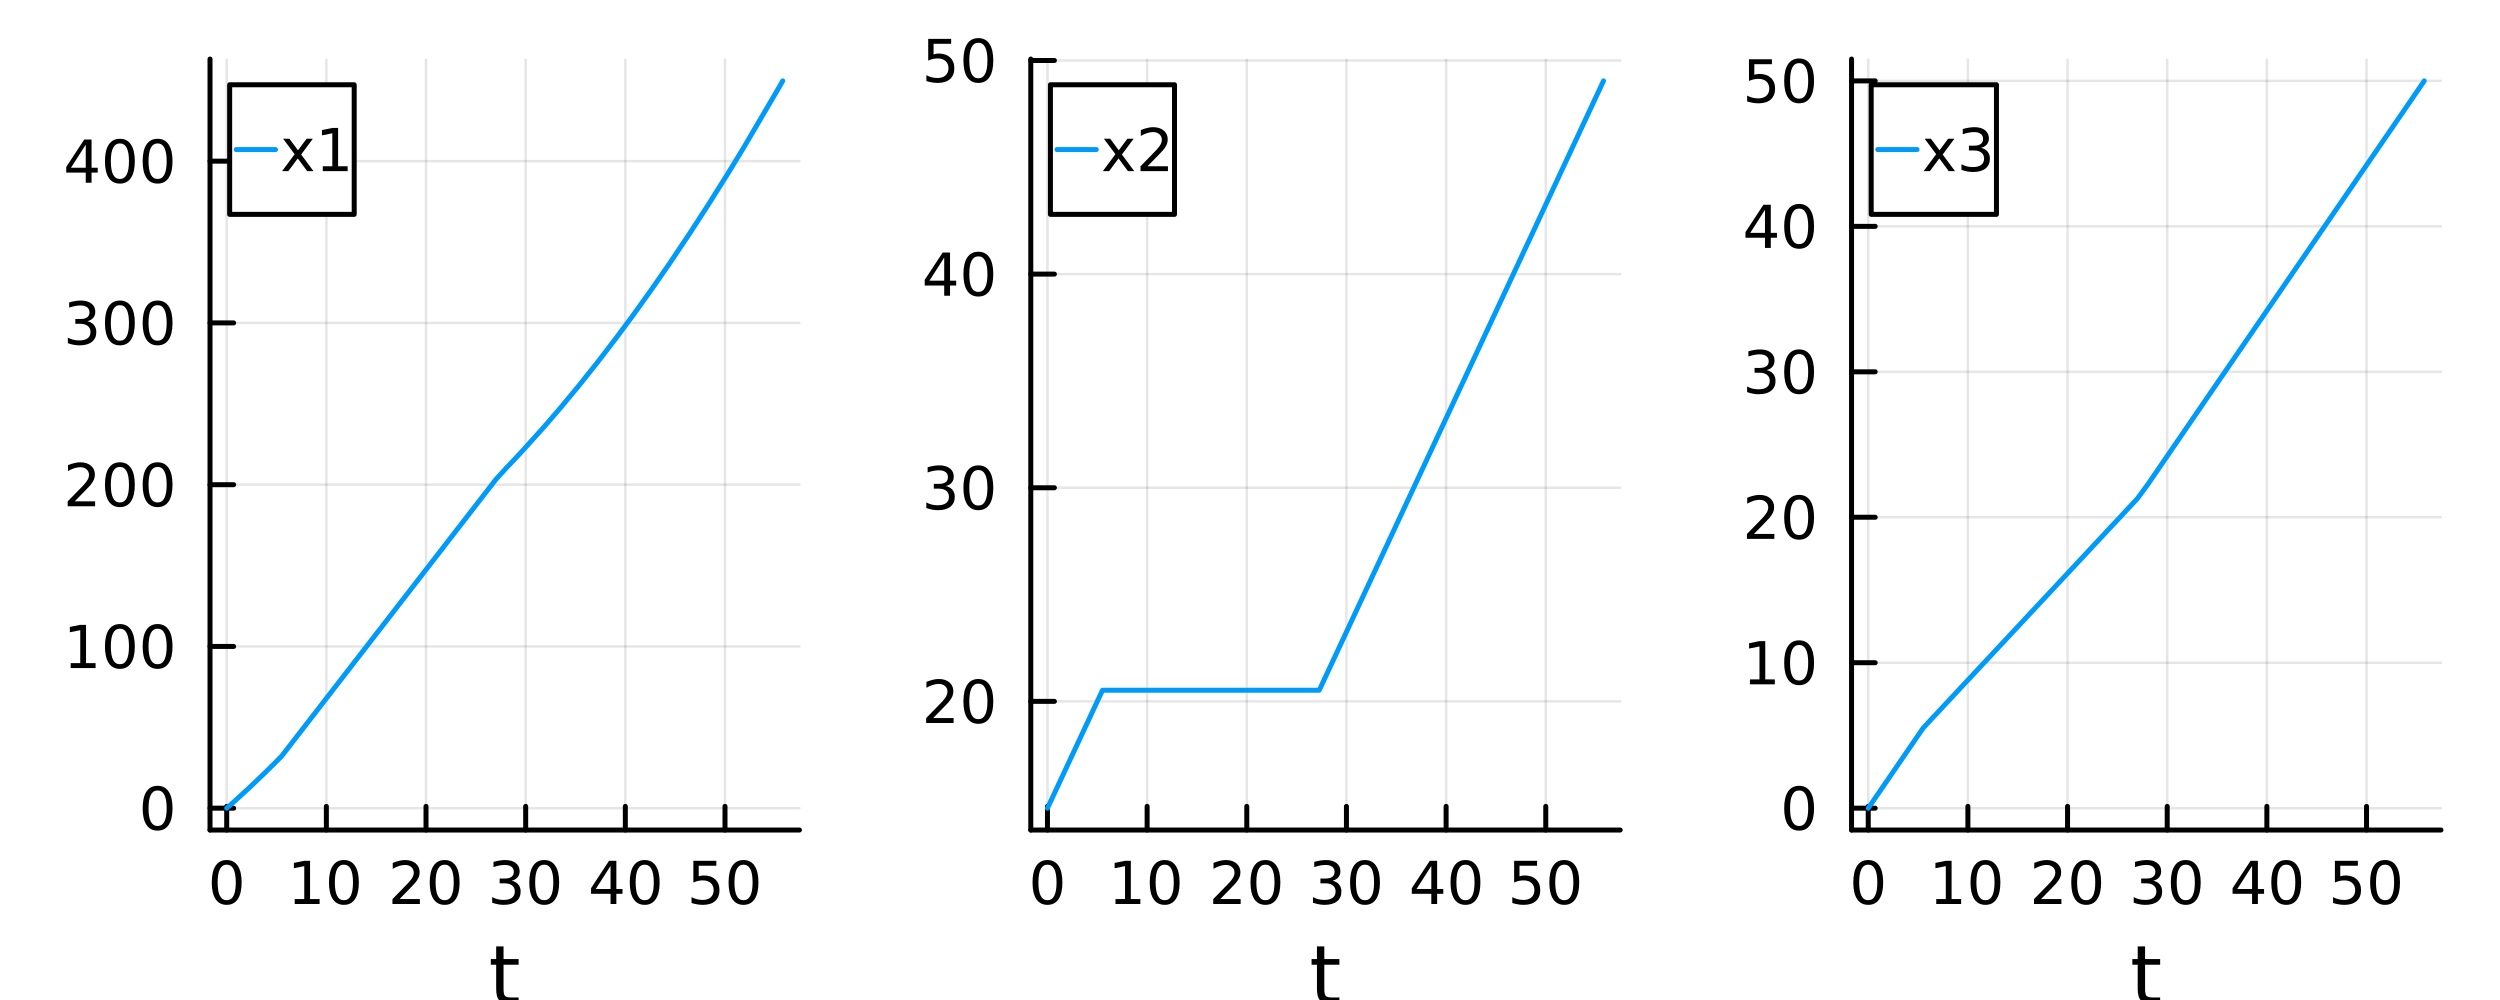 <?xml version="1.0" encoding="utf-8"?>
<svg xmlns="http://www.w3.org/2000/svg" xmlns:xlink="http://www.w3.org/1999/xlink" width="500" height="200" viewBox="0 0 2000 800">
<rect x="0" y="0" width="2000" height="800" fill="#333333" stroke="none"/>
<defs>
  <clipPath id="clip810">
    <rect x="0" y="0" width="2000" height="800"/>
  </clipPath>
</defs>
<path clip-path="url(#clip810)" d="M0 800 L2000 800 L2000 0 L0 0  Z" fill="#ffffff" fill-rule="evenodd" fill-opacity="1"/>
<defs>
  <clipPath id="clip811">
    <rect x="400" y="0" width="1401" height="800"/>
  </clipPath>
</defs>
<path clip-path="url(#clip810)" d="M168.015 664.012 L639.53 664.012 L639.53 47.244 L168.015 47.244  Z" fill="#ffffff" fill-rule="evenodd" fill-opacity="1"/>
<defs>
  <clipPath id="clip812">
    <rect x="168" y="47" width="473" height="618"/>
  </clipPath>
</defs>
<polyline clip-path="url(#clip812)" style="stroke:#000000; stroke-linecap:round; stroke-linejoin:round; stroke-width:2; stroke-opacity:0.1; fill:none" points="181.36,664.012 181.36,47.244 "/>
<polyline clip-path="url(#clip812)" style="stroke:#000000; stroke-linecap:round; stroke-linejoin:round; stroke-width:2; stroke-opacity:0.1; fill:none" points="261.087,664.012 261.087,47.244 "/>
<polyline clip-path="url(#clip812)" style="stroke:#000000; stroke-linecap:round; stroke-linejoin:round; stroke-width:2; stroke-opacity:0.1; fill:none" points="340.814,664.012 340.814,47.244 "/>
<polyline clip-path="url(#clip812)" style="stroke:#000000; stroke-linecap:round; stroke-linejoin:round; stroke-width:2; stroke-opacity:0.1; fill:none" points="420.54,664.012 420.54,47.244 "/>
<polyline clip-path="url(#clip812)" style="stroke:#000000; stroke-linecap:round; stroke-linejoin:round; stroke-width:2; stroke-opacity:0.1; fill:none" points="500.267,664.012 500.267,47.244 "/>
<polyline clip-path="url(#clip812)" style="stroke:#000000; stroke-linecap:round; stroke-linejoin:round; stroke-width:2; stroke-opacity:0.1; fill:none" points="579.994,664.012 579.994,47.244 "/>
<polyline clip-path="url(#clip812)" style="stroke:#000000; stroke-linecap:round; stroke-linejoin:round; stroke-width:2; stroke-opacity:0.1; fill:none" points="168.015,646.556 639.53,646.556 "/>
<polyline clip-path="url(#clip812)" style="stroke:#000000; stroke-linecap:round; stroke-linejoin:round; stroke-width:2; stroke-opacity:0.1; fill:none" points="168.015,517.15 639.53,517.15 "/>
<polyline clip-path="url(#clip812)" style="stroke:#000000; stroke-linecap:round; stroke-linejoin:round; stroke-width:2; stroke-opacity:0.1; fill:none" points="168.015,387.744 639.53,387.744 "/>
<polyline clip-path="url(#clip812)" style="stroke:#000000; stroke-linecap:round; stroke-linejoin:round; stroke-width:2; stroke-opacity:0.1; fill:none" points="168.015,258.338 639.53,258.338 "/>
<polyline clip-path="url(#clip812)" style="stroke:#000000; stroke-linecap:round; stroke-linejoin:round; stroke-width:2; stroke-opacity:0.1; fill:none" points="168.015,128.932 639.53,128.932 "/>
<polyline clip-path="url(#clip810)" style="stroke:#000000; stroke-linecap:round; stroke-linejoin:round; stroke-width:4; stroke-opacity:1; fill:none" points="168.015,664.012 639.53,664.012 "/>
<polyline clip-path="url(#clip810)" style="stroke:#000000; stroke-linecap:round; stroke-linejoin:round; stroke-width:4; stroke-opacity:1; fill:none" points="181.36,664.012 181.36,645.114 "/>
<polyline clip-path="url(#clip810)" style="stroke:#000000; stroke-linecap:round; stroke-linejoin:round; stroke-width:4; stroke-opacity:1; fill:none" points="261.087,664.012 261.087,645.114 "/>
<polyline clip-path="url(#clip810)" style="stroke:#000000; stroke-linecap:round; stroke-linejoin:round; stroke-width:4; stroke-opacity:1; fill:none" points="340.814,664.012 340.814,645.114 "/>
<polyline clip-path="url(#clip810)" style="stroke:#000000; stroke-linecap:round; stroke-linejoin:round; stroke-width:4; stroke-opacity:1; fill:none" points="420.54,664.012 420.54,645.114 "/>
<polyline clip-path="url(#clip810)" style="stroke:#000000; stroke-linecap:round; stroke-linejoin:round; stroke-width:4; stroke-opacity:1; fill:none" points="500.267,664.012 500.267,645.114 "/>
<polyline clip-path="url(#clip810)" style="stroke:#000000; stroke-linecap:round; stroke-linejoin:round; stroke-width:4; stroke-opacity:1; fill:none" points="579.994,664.012 579.994,645.114 "/>
<path clip-path="url(#clip810)" d="M181.36 691.731 Q177.749 691.731 175.92 695.295 Q174.114 698.837 174.114 705.967 Q174.114 713.073 175.92 716.638 Q177.749 720.179 181.36 720.179 Q184.994 720.179 186.799 716.638 Q188.628 713.073 188.628 705.967 Q188.628 698.837 186.799 695.295 Q184.994 691.731 181.36 691.731 M181.36 688.027 Q187.17 688.027 190.225 692.633 Q193.304 697.217 193.304 705.967 Q193.304 714.693 190.225 719.3 Q187.17 723.883 181.36 723.883 Q175.549 723.883 172.471 719.3 Q169.415 714.693 169.415 705.967 Q169.415 697.217 172.471 692.633 Q175.549 688.027 181.36 688.027 Z" fill="#000000" fill-rule="nonzero" fill-opacity="1" /><path clip-path="url(#clip810)" d="M235.774 719.277 L243.413 719.277 L243.413 692.911 L235.103 694.578 L235.103 690.319 L243.367 688.652 L248.043 688.652 L248.043 719.277 L255.681 719.277 L255.681 723.212 L235.774 723.212 L235.774 719.277 Z" fill="#000000" fill-rule="nonzero" fill-opacity="1" /><path clip-path="url(#clip810)" d="M275.126 691.731 Q271.515 691.731 269.686 695.295 Q267.881 698.837 267.881 705.967 Q267.881 713.073 269.686 716.638 Q271.515 720.179 275.126 720.179 Q278.76 720.179 280.566 716.638 Q282.394 713.073 282.394 705.967 Q282.394 698.837 280.566 695.295 Q278.76 691.731 275.126 691.731 M275.126 688.027 Q280.936 688.027 283.992 692.633 Q287.07 697.217 287.07 705.967 Q287.07 714.693 283.992 719.3 Q280.936 723.883 275.126 723.883 Q269.316 723.883 266.237 719.3 Q263.181 714.693 263.181 705.967 Q263.181 697.217 266.237 692.633 Q269.316 688.027 275.126 688.027 Z" fill="#000000" fill-rule="nonzero" fill-opacity="1" /><path clip-path="url(#clip810)" d="M319.587 719.277 L335.906 719.277 L335.906 723.212 L313.962 723.212 L313.962 719.277 Q316.624 716.522 321.207 711.892 Q325.814 707.24 326.994 705.897 Q329.24 703.374 330.119 701.638 Q331.022 699.879 331.022 698.189 Q331.022 695.434 329.077 693.698 Q327.156 691.962 324.054 691.962 Q321.855 691.962 319.402 692.726 Q316.971 693.49 314.193 695.041 L314.193 690.319 Q317.017 689.184 319.471 688.606 Q321.925 688.027 323.962 688.027 Q329.332 688.027 332.527 690.712 Q335.721 693.397 335.721 697.888 Q335.721 700.018 334.911 701.939 Q334.124 703.837 332.017 706.43 Q331.439 707.101 328.337 710.318 Q325.235 713.513 319.587 719.277 Z" fill="#000000" fill-rule="nonzero" fill-opacity="1" /><path clip-path="url(#clip810)" d="M355.721 691.731 Q352.11 691.731 350.281 695.295 Q348.476 698.837 348.476 705.967 Q348.476 713.073 350.281 716.638 Q352.11 720.179 355.721 720.179 Q359.355 720.179 361.161 716.638 Q362.989 713.073 362.989 705.967 Q362.989 698.837 361.161 695.295 Q359.355 691.731 355.721 691.731 M355.721 688.027 Q361.531 688.027 364.587 692.633 Q367.665 697.217 367.665 705.967 Q367.665 714.693 364.587 719.3 Q361.531 723.883 355.721 723.883 Q349.911 723.883 346.832 719.3 Q343.776 714.693 343.776 705.967 Q343.776 697.217 346.832 692.633 Q349.911 688.027 355.721 688.027 Z" fill="#000000" fill-rule="nonzero" fill-opacity="1" /><path clip-path="url(#clip810)" d="M409.383 704.578 Q412.74 705.295 414.615 707.564 Q416.513 709.832 416.513 713.166 Q416.513 718.281 412.994 721.082 Q409.476 723.883 402.994 723.883 Q400.818 723.883 398.504 723.443 Q396.212 723.027 393.758 722.17 L393.758 717.656 Q395.703 718.791 398.017 719.369 Q400.332 719.948 402.855 719.948 Q407.254 719.948 409.545 718.212 Q411.86 716.476 411.86 713.166 Q411.86 710.11 409.707 708.397 Q407.578 706.661 403.758 706.661 L399.73 706.661 L399.73 702.818 L403.943 702.818 Q407.392 702.818 409.221 701.453 Q411.05 700.064 411.05 697.471 Q411.05 694.809 409.152 693.397 Q407.277 691.962 403.758 691.962 Q401.837 691.962 399.638 692.379 Q397.439 692.795 394.8 693.675 L394.8 689.508 Q397.462 688.768 399.777 688.397 Q402.115 688.027 404.175 688.027 Q409.499 688.027 412.601 690.457 Q415.703 692.865 415.703 696.985 Q415.703 699.855 414.059 701.846 Q412.416 703.814 409.383 704.578 Z" fill="#000000" fill-rule="nonzero" fill-opacity="1" /><path clip-path="url(#clip810)" d="M435.378 691.731 Q431.767 691.731 429.939 695.295 Q428.133 698.837 428.133 705.967 Q428.133 713.073 429.939 716.638 Q431.767 720.179 435.378 720.179 Q439.013 720.179 440.818 716.638 Q442.647 713.073 442.647 705.967 Q442.647 698.837 440.818 695.295 Q439.013 691.731 435.378 691.731 M435.378 688.027 Q441.189 688.027 444.244 692.633 Q447.323 697.217 447.323 705.967 Q447.323 714.693 444.244 719.3 Q441.189 723.883 435.378 723.883 Q429.568 723.883 426.49 719.3 Q423.434 714.693 423.434 705.967 Q423.434 697.217 426.49 692.633 Q429.568 688.027 435.378 688.027 Z" fill="#000000" fill-rule="nonzero" fill-opacity="1" /><path clip-path="url(#clip810)" d="M488.439 692.726 L476.633 711.175 L488.439 711.175 L488.439 692.726 M487.212 688.652 L493.092 688.652 L493.092 711.175 L498.022 711.175 L498.022 715.064 L493.092 715.064 L493.092 723.212 L488.439 723.212 L488.439 715.064 L472.837 715.064 L472.837 710.55 L487.212 688.652 Z" fill="#000000" fill-rule="nonzero" fill-opacity="1" /><path clip-path="url(#clip810)" d="M515.753 691.731 Q512.142 691.731 510.314 695.295 Q508.508 698.837 508.508 705.967 Q508.508 713.073 510.314 716.638 Q512.142 720.179 515.753 720.179 Q519.388 720.179 521.193 716.638 Q523.022 713.073 523.022 705.967 Q523.022 698.837 521.193 695.295 Q519.388 691.731 515.753 691.731 M515.753 688.027 Q521.564 688.027 524.619 692.633 Q527.698 697.217 527.698 705.967 Q527.698 714.693 524.619 719.3 Q521.564 723.883 515.753 723.883 Q509.943 723.883 506.865 719.3 Q503.809 714.693 503.809 705.967 Q503.809 697.217 506.865 692.633 Q509.943 688.027 515.753 688.027 Z" fill="#000000" fill-rule="nonzero" fill-opacity="1" /><path clip-path="url(#clip810)" d="M554.694 688.652 L573.05 688.652 L573.05 692.587 L558.976 692.587 L558.976 701.059 Q559.994 700.712 561.013 700.55 Q562.032 700.365 563.05 700.365 Q568.837 700.365 572.217 703.536 Q575.596 706.707 575.596 712.124 Q575.596 717.703 572.124 720.804 Q568.652 723.883 562.332 723.883 Q560.157 723.883 557.888 723.513 Q555.643 723.142 553.235 722.402 L553.235 717.703 Q555.319 718.837 557.541 719.392 Q559.763 719.948 562.24 719.948 Q566.244 719.948 568.582 717.842 Q570.92 715.735 570.92 712.124 Q570.92 708.513 568.582 706.406 Q566.244 704.3 562.24 704.3 Q560.365 704.3 558.49 704.717 Q556.638 705.133 554.694 706.013 L554.694 688.652 Z" fill="#000000" fill-rule="nonzero" fill-opacity="1" /><path clip-path="url(#clip810)" d="M594.809 691.731 Q591.198 691.731 589.369 695.295 Q587.564 698.837 587.564 705.967 Q587.564 713.073 589.369 716.638 Q591.198 720.179 594.809 720.179 Q598.443 720.179 600.249 716.638 Q602.078 713.073 602.078 705.967 Q602.078 698.837 600.249 695.295 Q598.443 691.731 594.809 691.731 M594.809 688.027 Q600.619 688.027 603.675 692.633 Q606.753 697.217 606.753 705.967 Q606.753 714.693 603.675 719.3 Q600.619 723.883 594.809 723.883 Q588.999 723.883 585.92 719.3 Q582.865 714.693 582.865 705.967 Q582.865 697.217 585.92 692.633 Q588.999 688.027 594.809 688.027 Z" fill="#000000" fill-rule="nonzero" fill-opacity="1" /><path clip-path="url(#clip810)" d="M402.834 757.106 L402.834 767.228 L414.897 767.228 L414.897 771.779 L402.834 771.779 L402.834 791.131 Q402.834 795.492 404.011 796.733 Q405.221 797.974 408.881 797.974 L414.897 797.974 L414.897 802.876 L408.881 802.876 Q402.102 802.876 399.524 800.361 Q396.945 797.815 396.945 791.131 L396.945 771.779 L392.649 771.779 L392.649 767.228 L396.945 767.228 L396.945 757.106 L402.834 757.106 Z" fill="#000000" fill-rule="nonzero" fill-opacity="1" /><polyline clip-path="url(#clip810)" style="stroke:#000000; stroke-linecap:round; stroke-linejoin:round; stroke-width:4; stroke-opacity:1; fill:none" points="168.015,664.012 168.015,47.244 "/>
<polyline clip-path="url(#clip810)" style="stroke:#000000; stroke-linecap:round; stroke-linejoin:round; stroke-width:4; stroke-opacity:1; fill:none" points="168.015,646.556 186.912,646.556 "/>
<polyline clip-path="url(#clip810)" style="stroke:#000000; stroke-linecap:round; stroke-linejoin:round; stroke-width:4; stroke-opacity:1; fill:none" points="168.015,517.15 186.912,517.15 "/>
<polyline clip-path="url(#clip810)" style="stroke:#000000; stroke-linecap:round; stroke-linejoin:round; stroke-width:4; stroke-opacity:1; fill:none" points="168.015,387.744 186.912,387.744 "/>
<polyline clip-path="url(#clip810)" style="stroke:#000000; stroke-linecap:round; stroke-linejoin:round; stroke-width:4; stroke-opacity:1; fill:none" points="168.015,258.338 186.912,258.338 "/>
<polyline clip-path="url(#clip810)" style="stroke:#000000; stroke-linecap:round; stroke-linejoin:round; stroke-width:4; stroke-opacity:1; fill:none" points="168.015,128.932 186.912,128.932 "/>
<path clip-path="url(#clip810)" d="M126.07 632.355 Q122.459 632.355 120.631 635.92 Q118.825 639.461 118.825 646.591 Q118.825 653.697 120.631 657.262 Q122.459 660.804 126.07 660.804 Q129.705 660.804 131.51 657.262 Q133.339 653.697 133.339 646.591 Q133.339 639.461 131.51 635.92 Q129.705 632.355 126.07 632.355 M126.07 628.651 Q131.881 628.651 134.936 633.258 Q138.015 637.841 138.015 646.591 Q138.015 655.318 134.936 659.924 Q131.881 664.507 126.07 664.507 Q120.26 664.507 117.182 659.924 Q114.126 655.318 114.126 646.591 Q114.126 637.841 117.182 633.258 Q120.26 628.651 126.07 628.651 Z" fill="#000000" fill-rule="nonzero" fill-opacity="1" /><path clip-path="url(#clip810)" d="M56.557 530.495 L64.196 530.495 L64.196 504.129 L55.886 505.796 L55.886 501.537 L64.15 499.87 L68.825 499.87 L68.825 530.495 L76.464 530.495 L76.464 534.43 L56.557 534.43 L56.557 530.495 Z" fill="#000000" fill-rule="nonzero" fill-opacity="1" /><path clip-path="url(#clip810)" d="M95.909 502.949 Q92.297 502.949 90.469 506.514 Q88.663 510.055 88.663 517.185 Q88.663 524.291 90.469 527.856 Q92.297 531.398 95.909 531.398 Q99.543 531.398 101.348 527.856 Q103.177 524.291 103.177 517.185 Q103.177 510.055 101.348 506.514 Q99.543 502.949 95.909 502.949 M95.909 499.245 Q101.719 499.245 104.774 503.852 Q107.853 508.435 107.853 517.185 Q107.853 525.912 104.774 530.518 Q101.719 535.101 95.909 535.101 Q90.098 535.101 87.02 530.518 Q83.964 525.912 83.964 517.185 Q83.964 508.435 87.02 503.852 Q90.098 499.245 95.909 499.245 Z" fill="#000000" fill-rule="nonzero" fill-opacity="1" /><path clip-path="url(#clip810)" d="M126.07 502.949 Q122.459 502.949 120.631 506.514 Q118.825 510.055 118.825 517.185 Q118.825 524.291 120.631 527.856 Q122.459 531.398 126.07 531.398 Q129.705 531.398 131.51 527.856 Q133.339 524.291 133.339 517.185 Q133.339 510.055 131.51 506.514 Q129.705 502.949 126.07 502.949 M126.07 499.245 Q131.881 499.245 134.936 503.852 Q138.015 508.435 138.015 517.185 Q138.015 525.912 134.936 530.518 Q131.881 535.101 126.07 535.101 Q120.26 535.101 117.182 530.518 Q114.126 525.912 114.126 517.185 Q114.126 508.435 117.182 503.852 Q120.26 499.245 126.07 499.245 Z" fill="#000000" fill-rule="nonzero" fill-opacity="1" /><path clip-path="url(#clip810)" d="M59.775 401.089 L76.094 401.089 L76.094 405.024 L54.15 405.024 L54.15 401.089 Q56.812 398.334 61.395 393.705 Q66.001 389.052 67.182 387.709 Q69.427 385.186 70.307 383.45 Q71.21 381.691 71.21 380.001 Q71.21 377.246 69.265 375.51 Q67.344 373.774 64.242 373.774 Q62.043 373.774 59.589 374.538 Q57.159 375.302 54.381 376.853 L54.381 372.131 Q57.205 370.996 59.659 370.418 Q62.112 369.839 64.15 369.839 Q69.52 369.839 72.714 372.524 Q75.909 375.209 75.909 379.7 Q75.909 381.83 75.099 383.751 Q74.311 385.649 72.205 388.242 Q71.626 388.913 68.525 392.131 Q65.423 395.325 59.775 401.089 Z" fill="#000000" fill-rule="nonzero" fill-opacity="1" /><path clip-path="url(#clip810)" d="M95.909 373.543 Q92.297 373.543 90.469 377.108 Q88.663 380.649 88.663 387.779 Q88.663 394.885 90.469 398.45 Q92.297 401.992 95.909 401.992 Q99.543 401.992 101.348 398.45 Q103.177 394.885 103.177 387.779 Q103.177 380.649 101.348 377.108 Q99.543 373.543 95.909 373.543 M95.909 369.839 Q101.719 369.839 104.774 374.446 Q107.853 379.029 107.853 387.779 Q107.853 396.506 104.774 401.112 Q101.719 405.695 95.909 405.695 Q90.098 405.695 87.02 401.112 Q83.964 396.506 83.964 387.779 Q83.964 379.029 87.02 374.446 Q90.098 369.839 95.909 369.839 Z" fill="#000000" fill-rule="nonzero" fill-opacity="1" /><path clip-path="url(#clip810)" d="M126.07 373.543 Q122.459 373.543 120.631 377.108 Q118.825 380.649 118.825 387.779 Q118.825 394.885 120.631 398.45 Q122.459 401.992 126.07 401.992 Q129.705 401.992 131.51 398.45 Q133.339 394.885 133.339 387.779 Q133.339 380.649 131.51 377.108 Q129.705 373.543 126.07 373.543 M126.07 369.839 Q131.881 369.839 134.936 374.446 Q138.015 379.029 138.015 387.779 Q138.015 396.506 134.936 401.112 Q131.881 405.695 126.07 405.695 Q120.26 405.695 117.182 401.112 Q114.126 396.506 114.126 387.779 Q114.126 379.029 117.182 374.446 Q120.26 369.839 126.07 369.839 Z" fill="#000000" fill-rule="nonzero" fill-opacity="1" /><path clip-path="url(#clip810)" d="M69.913 256.984 Q73.27 257.701 75.145 259.97 Q77.043 262.238 77.043 265.572 Q77.043 270.687 73.524 273.488 Q70.006 276.289 63.525 276.289 Q61.349 276.289 59.034 275.849 Q56.742 275.433 54.288 274.576 L54.288 270.062 Q56.233 271.197 58.548 271.775 Q60.862 272.354 63.386 272.354 Q67.784 272.354 70.075 270.618 Q72.39 268.882 72.39 265.572 Q72.39 262.516 70.237 260.803 Q68.108 259.067 64.288 259.067 L60.261 259.067 L60.261 255.225 L64.474 255.225 Q67.923 255.225 69.751 253.859 Q71.58 252.47 71.58 249.877 Q71.58 247.215 69.682 245.803 Q67.807 244.368 64.288 244.368 Q62.367 244.368 60.168 244.785 Q57.969 245.201 55.33 246.081 L55.33 241.914 Q57.992 241.174 60.307 240.803 Q62.645 240.433 64.705 240.433 Q70.029 240.433 73.131 242.864 Q76.233 245.271 76.233 249.391 Q76.233 252.262 74.589 254.252 Q72.946 256.22 69.913 256.984 Z" fill="#000000" fill-rule="nonzero" fill-opacity="1" /><path clip-path="url(#clip810)" d="M95.909 244.137 Q92.297 244.137 90.469 247.701 Q88.663 251.243 88.663 258.373 Q88.663 265.479 90.469 269.044 Q92.297 272.586 95.909 272.586 Q99.543 272.586 101.348 269.044 Q103.177 265.479 103.177 258.373 Q103.177 251.243 101.348 247.701 Q99.543 244.137 95.909 244.137 M95.909 240.433 Q101.719 240.433 104.774 245.039 Q107.853 249.623 107.853 258.373 Q107.853 267.1 104.774 271.706 Q101.719 276.289 95.909 276.289 Q90.098 276.289 87.02 271.706 Q83.964 267.1 83.964 258.373 Q83.964 249.623 87.02 245.039 Q90.098 240.433 95.909 240.433 Z" fill="#000000" fill-rule="nonzero" fill-opacity="1" /><path clip-path="url(#clip810)" d="M126.07 244.137 Q122.459 244.137 120.631 247.701 Q118.825 251.243 118.825 258.373 Q118.825 265.479 120.631 269.044 Q122.459 272.586 126.07 272.586 Q129.705 272.586 131.51 269.044 Q133.339 265.479 133.339 258.373 Q133.339 251.243 131.51 247.701 Q129.705 244.137 126.07 244.137 M126.07 240.433 Q131.881 240.433 134.936 245.039 Q138.015 249.623 138.015 258.373 Q138.015 267.1 134.936 271.706 Q131.881 276.289 126.07 276.289 Q120.26 276.289 117.182 271.706 Q114.126 267.1 114.126 258.373 Q114.126 249.623 117.182 245.039 Q120.26 240.433 126.07 240.433 Z" fill="#000000" fill-rule="nonzero" fill-opacity="1" /><path clip-path="url(#clip810)" d="M68.594 115.726 L56.788 134.175 L68.594 134.175 L68.594 115.726 M67.367 111.652 L73.247 111.652 L73.247 134.175 L78.177 134.175 L78.177 138.064 L73.247 138.064 L73.247 146.212 L68.594 146.212 L68.594 138.064 L52.992 138.064 L52.992 133.55 L67.367 111.652 Z" fill="#000000" fill-rule="nonzero" fill-opacity="1" /><path clip-path="url(#clip810)" d="M95.909 114.731 Q92.297 114.731 90.469 118.295 Q88.663 121.837 88.663 128.967 Q88.663 136.073 90.469 139.638 Q92.297 143.18 95.909 143.18 Q99.543 143.18 101.348 139.638 Q103.177 136.073 103.177 128.967 Q103.177 121.837 101.348 118.295 Q99.543 114.731 95.909 114.731 M95.909 111.027 Q101.719 111.027 104.774 115.633 Q107.853 120.217 107.853 128.967 Q107.853 137.693 104.774 142.3 Q101.719 146.883 95.909 146.883 Q90.098 146.883 87.02 142.3 Q83.964 137.693 83.964 128.967 Q83.964 120.217 87.02 115.633 Q90.098 111.027 95.909 111.027 Z" fill="#000000" fill-rule="nonzero" fill-opacity="1" /><path clip-path="url(#clip810)" d="M126.07 114.731 Q122.459 114.731 120.631 118.295 Q118.825 121.837 118.825 128.967 Q118.825 136.073 120.631 139.638 Q122.459 143.18 126.07 143.18 Q129.705 143.18 131.51 139.638 Q133.339 136.073 133.339 128.967 Q133.339 121.837 131.51 118.295 Q129.705 114.731 126.07 114.731 M126.07 111.027 Q131.881 111.027 134.936 115.633 Q138.015 120.217 138.015 128.967 Q138.015 137.693 134.936 142.3 Q131.881 146.883 126.07 146.883 Q120.26 146.883 117.182 142.3 Q114.126 137.693 114.126 128.967 Q114.126 120.217 117.182 115.633 Q120.26 111.027 126.07 111.027 Z" fill="#000000" fill-rule="nonzero" fill-opacity="1" /><polyline clip-path="url(#clip812)" style="stroke:#009af9; stroke-linecap:round; stroke-linejoin:round; stroke-width:4; stroke-opacity:1; fill:none" points="181.36,646.556 183.656,644.535 185.952,642.497 199.4,630.214 212.848,617.342 219.104,611.153 225.36,604.837 233.746,594.014 242.131,583.184 255.99,565.284 268.876,548.64 285.053,527.745 299.564,509.003 316.174,487.55 328.59,471.513 344.47,451.003 358.964,432.282 375.459,410.976 388.536,394.087 396.659,383.595 404.782,374.675 411.002,368.145 417.223,361.49 434.764,342.045 447.872,326.86 462.779,308.911 477.542,290.422 493.784,269.26 506.19,252.517 521.845,230.674 536.325,209.76 551.258,187.476 566.395,164.148 582.2,138.992 594.651,118.602 623.004,70.284 626.186,64.7 "/>
<path clip-path="url(#clip810)" d="M183.732 171.483 L283.36 171.483 L283.36 67.803 L183.732 67.803  Z" fill="#ffffff" fill-rule="evenodd" fill-opacity="1"/>
<polyline clip-path="url(#clip810)" style="stroke:#000000; stroke-linecap:round; stroke-linejoin:round; stroke-width:4; stroke-opacity:1; fill:none" points="183.732,171.483 283.36,171.483 283.36,67.803 183.732,67.803 183.732,171.483 "/>
<polyline clip-path="url(#clip810)" style="stroke:#009af9; stroke-linecap:round; stroke-linejoin:round; stroke-width:4; stroke-opacity:1; fill:none" points="188.971,119.643 220.405,119.643 "/>
<path clip-path="url(#clip810)" d="M250.297 110.997 L240.922 123.613 L250.783 136.923 L245.76 136.923 L238.214 126.738 L230.668 136.923 L225.645 136.923 L235.714 123.358 L226.501 110.997 L231.524 110.997 L238.399 120.233 L245.274 110.997 L250.297 110.997 Z" fill="#000000" fill-rule="nonzero" fill-opacity="1" /><path clip-path="url(#clip810)" d="M258.214 132.988 L265.853 132.988 L265.853 106.622 L257.542 108.289 L257.542 104.03 L265.806 102.363 L270.482 102.363 L270.482 132.988 L278.121 132.988 L278.121 136.923 L258.214 136.923 L258.214 132.988 Z" fill="#000000" fill-rule="nonzero" fill-opacity="1" /><path clip-path="url(#clip810)" d="M824.628 664.012 L1296.14 664.012 L1296.14 47.244 L824.628 47.244  Z" fill="#ffffff" fill-rule="evenodd" fill-opacity="1"/>
<defs>
  <clipPath id="clip813">
    <rect x="824" y="47" width="473" height="618"/>
  </clipPath>
</defs>
<polyline clip-path="url(#clip813)" style="stroke:#000000; stroke-linecap:round; stroke-linejoin:round; stroke-width:2; stroke-opacity:0.1; fill:none" points="837.972,664.012 837.972,47.244 "/>
<polyline clip-path="url(#clip813)" style="stroke:#000000; stroke-linecap:round; stroke-linejoin:round; stroke-width:2; stroke-opacity:0.1; fill:none" points="917.699,664.012 917.699,47.244 "/>
<polyline clip-path="url(#clip813)" style="stroke:#000000; stroke-linecap:round; stroke-linejoin:round; stroke-width:2; stroke-opacity:0.1; fill:none" points="997.426,664.012 997.426,47.244 "/>
<polyline clip-path="url(#clip813)" style="stroke:#000000; stroke-linecap:round; stroke-linejoin:round; stroke-width:2; stroke-opacity:0.1; fill:none" points="1077.15,664.012 1077.15,47.244 "/>
<polyline clip-path="url(#clip813)" style="stroke:#000000; stroke-linecap:round; stroke-linejoin:round; stroke-width:2; stroke-opacity:0.1; fill:none" points="1156.88,664.012 1156.88,47.244 "/>
<polyline clip-path="url(#clip813)" style="stroke:#000000; stroke-linecap:round; stroke-linejoin:round; stroke-width:2; stroke-opacity:0.1; fill:none" points="1236.61,664.012 1236.61,47.244 "/>
<polyline clip-path="url(#clip813)" style="stroke:#000000; stroke-linecap:round; stroke-linejoin:round; stroke-width:2; stroke-opacity:0.1; fill:none" points="824.628,561.103 1296.14,561.103 "/>
<polyline clip-path="url(#clip813)" style="stroke:#000000; stroke-linecap:round; stroke-linejoin:round; stroke-width:2; stroke-opacity:0.1; fill:none" points="824.628,390.197 1296.14,390.197 "/>
<polyline clip-path="url(#clip813)" style="stroke:#000000; stroke-linecap:round; stroke-linejoin:round; stroke-width:2; stroke-opacity:0.1; fill:none" points="824.628,219.291 1296.14,219.291 "/>
<polyline clip-path="url(#clip813)" style="stroke:#000000; stroke-linecap:round; stroke-linejoin:round; stroke-width:2; stroke-opacity:0.1; fill:none" points="824.628,48.386 1296.14,48.386 "/>
<polyline clip-path="url(#clip810)" style="stroke:#000000; stroke-linecap:round; stroke-linejoin:round; stroke-width:4; stroke-opacity:1; fill:none" points="824.628,664.012 1296.14,664.012 "/>
<polyline clip-path="url(#clip810)" style="stroke:#000000; stroke-linecap:round; stroke-linejoin:round; stroke-width:4; stroke-opacity:1; fill:none" points="837.972,664.012 837.972,645.114 "/>
<polyline clip-path="url(#clip810)" style="stroke:#000000; stroke-linecap:round; stroke-linejoin:round; stroke-width:4; stroke-opacity:1; fill:none" points="917.699,664.012 917.699,645.114 "/>
<polyline clip-path="url(#clip810)" style="stroke:#000000; stroke-linecap:round; stroke-linejoin:round; stroke-width:4; stroke-opacity:1; fill:none" points="997.426,664.012 997.426,645.114 "/>
<polyline clip-path="url(#clip810)" style="stroke:#000000; stroke-linecap:round; stroke-linejoin:round; stroke-width:4; stroke-opacity:1; fill:none" points="1077.15,664.012 1077.15,645.114 "/>
<polyline clip-path="url(#clip810)" style="stroke:#000000; stroke-linecap:round; stroke-linejoin:round; stroke-width:4; stroke-opacity:1; fill:none" points="1156.88,664.012 1156.88,645.114 "/>
<polyline clip-path="url(#clip810)" style="stroke:#000000; stroke-linecap:round; stroke-linejoin:round; stroke-width:4; stroke-opacity:1; fill:none" points="1236.61,664.012 1236.61,645.114 "/>
<path clip-path="url(#clip810)" d="M837.972 691.731 Q834.361 691.731 832.533 695.295 Q830.727 698.837 830.727 705.967 Q830.727 713.073 832.533 716.638 Q834.361 720.179 837.972 720.179 Q841.607 720.179 843.412 716.638 Q845.241 713.073 845.241 705.967 Q845.241 698.837 843.412 695.295 Q841.607 691.731 837.972 691.731 M837.972 688.027 Q843.782 688.027 846.838 692.633 Q849.917 697.217 849.917 705.967 Q849.917 714.693 846.838 719.3 Q843.782 723.883 837.972 723.883 Q832.162 723.883 829.083 719.3 Q826.028 714.693 826.028 705.967 Q826.028 697.217 829.083 692.633 Q832.162 688.027 837.972 688.027 Z" fill="#000000" fill-rule="nonzero" fill-opacity="1" /><path clip-path="url(#clip810)" d="M892.387 719.277 L900.026 719.277 L900.026 692.911 L891.716 694.578 L891.716 690.319 L899.979 688.652 L904.655 688.652 L904.655 719.277 L912.294 719.277 L912.294 723.212 L892.387 723.212 L892.387 719.277 Z" fill="#000000" fill-rule="nonzero" fill-opacity="1" /><path clip-path="url(#clip810)" d="M931.739 691.731 Q928.127 691.731 926.299 695.295 Q924.493 698.837 924.493 705.967 Q924.493 713.073 926.299 716.638 Q928.127 720.179 931.739 720.179 Q935.373 720.179 937.178 716.638 Q939.007 713.073 939.007 705.967 Q939.007 698.837 937.178 695.295 Q935.373 691.731 931.739 691.731 M931.739 688.027 Q937.549 688.027 940.604 692.633 Q943.683 697.217 943.683 705.967 Q943.683 714.693 940.604 719.3 Q937.549 723.883 931.739 723.883 Q925.928 723.883 922.85 719.3 Q919.794 714.693 919.794 705.967 Q919.794 697.217 922.85 692.633 Q925.928 688.027 931.739 688.027 Z" fill="#000000" fill-rule="nonzero" fill-opacity="1" /><path clip-path="url(#clip810)" d="M976.199 719.277 L992.519 719.277 L992.519 723.212 L970.575 723.212 L970.575 719.277 Q973.237 716.522 977.82 711.892 Q982.426 707.24 983.607 705.897 Q985.852 703.374 986.732 701.638 Q987.635 699.879 987.635 698.189 Q987.635 695.434 985.69 693.698 Q983.769 691.962 980.667 691.962 Q978.468 691.962 976.014 692.726 Q973.584 693.49 970.806 695.041 L970.806 690.319 Q973.63 689.184 976.084 688.606 Q978.537 688.027 980.574 688.027 Q985.945 688.027 989.139 690.712 Q992.334 693.397 992.334 697.888 Q992.334 700.018 991.523 701.939 Q990.736 703.837 988.63 706.43 Q988.051 707.101 984.949 710.318 Q981.848 713.513 976.199 719.277 Z" fill="#000000" fill-rule="nonzero" fill-opacity="1" /><path clip-path="url(#clip810)" d="M1012.33 691.731 Q1008.72 691.731 1006.89 695.295 Q1005.09 698.837 1005.09 705.967 Q1005.09 713.073 1006.89 716.638 Q1008.72 720.179 1012.33 720.179 Q1015.97 720.179 1017.77 716.638 Q1019.6 713.073 1019.6 705.967 Q1019.6 698.837 1017.77 695.295 Q1015.97 691.731 1012.33 691.731 M1012.33 688.027 Q1018.14 688.027 1021.2 692.633 Q1024.28 697.217 1024.28 705.967 Q1024.28 714.693 1021.2 719.3 Q1018.14 723.883 1012.33 723.883 Q1006.52 723.883 1003.44 719.3 Q1000.39 714.693 1000.39 705.967 Q1000.39 697.217 1003.44 692.633 Q1006.52 688.027 1012.33 688.027 Z" fill="#000000" fill-rule="nonzero" fill-opacity="1" /><path clip-path="url(#clip810)" d="M1066 704.578 Q1069.35 705.295 1071.23 707.564 Q1073.13 709.832 1073.13 713.166 Q1073.13 718.281 1069.61 721.082 Q1066.09 723.883 1059.61 723.883 Q1057.43 723.883 1055.12 723.443 Q1052.82 723.027 1050.37 722.17 L1050.37 717.656 Q1052.32 718.791 1054.63 719.369 Q1056.94 719.948 1059.47 719.948 Q1063.87 719.948 1066.16 718.212 Q1068.47 716.476 1068.47 713.166 Q1068.47 710.11 1066.32 708.397 Q1064.19 706.661 1060.37 706.661 L1056.34 706.661 L1056.34 702.818 L1060.56 702.818 Q1064.01 702.818 1065.83 701.453 Q1067.66 700.064 1067.66 697.471 Q1067.66 694.809 1065.76 693.397 Q1063.89 691.962 1060.37 691.962 Q1058.45 691.962 1056.25 692.379 Q1054.05 692.795 1051.41 693.675 L1051.41 689.508 Q1054.07 688.768 1056.39 688.397 Q1058.73 688.027 1060.79 688.027 Q1066.11 688.027 1069.21 690.457 Q1072.32 692.865 1072.32 696.985 Q1072.32 699.855 1070.67 701.846 Q1069.03 703.814 1066 704.578 Z" fill="#000000" fill-rule="nonzero" fill-opacity="1" /><path clip-path="url(#clip810)" d="M1091.99 691.731 Q1088.38 691.731 1086.55 695.295 Q1084.75 698.837 1084.75 705.967 Q1084.75 713.073 1086.55 716.638 Q1088.38 720.179 1091.99 720.179 Q1095.63 720.179 1097.43 716.638 Q1099.26 713.073 1099.26 705.967 Q1099.26 698.837 1097.43 695.295 Q1095.63 691.731 1091.99 691.731 M1091.99 688.027 Q1097.8 688.027 1100.86 692.633 Q1103.94 697.217 1103.94 705.967 Q1103.94 714.693 1100.86 719.3 Q1097.8 723.883 1091.99 723.883 Q1086.18 723.883 1083.1 719.3 Q1080.05 714.693 1080.05 705.967 Q1080.05 697.217 1083.1 692.633 Q1086.18 688.027 1091.99 688.027 Z" fill="#000000" fill-rule="nonzero" fill-opacity="1" /><path clip-path="url(#clip810)" d="M1145.05 692.726 L1133.25 711.175 L1145.05 711.175 L1145.05 692.726 M1143.82 688.652 L1149.7 688.652 L1149.7 711.175 L1154.63 711.175 L1154.63 715.064 L1149.7 715.064 L1149.7 723.212 L1145.05 723.212 L1145.05 715.064 L1129.45 715.064 L1129.45 710.55 L1143.82 688.652 Z" fill="#000000" fill-rule="nonzero" fill-opacity="1" /><path clip-path="url(#clip810)" d="M1172.37 691.731 Q1168.76 691.731 1166.93 695.295 Q1165.12 698.837 1165.12 705.967 Q1165.12 713.073 1166.93 716.638 Q1168.76 720.179 1172.37 720.179 Q1176 720.179 1177.81 716.638 Q1179.63 713.073 1179.63 705.967 Q1179.63 698.837 1177.81 695.295 Q1176 691.731 1172.37 691.731 M1172.37 688.027 Q1178.18 688.027 1181.23 692.633 Q1184.31 697.217 1184.31 705.967 Q1184.31 714.693 1181.23 719.3 Q1178.18 723.883 1172.37 723.883 Q1166.56 723.883 1163.48 719.3 Q1160.42 714.693 1160.42 705.967 Q1160.42 697.217 1163.48 692.633 Q1166.56 688.027 1172.37 688.027 Z" fill="#000000" fill-rule="nonzero" fill-opacity="1" /><path clip-path="url(#clip810)" d="M1211.31 688.652 L1229.66 688.652 L1229.66 692.587 L1215.59 692.587 L1215.59 701.059 Q1216.61 700.712 1217.63 700.55 Q1218.64 700.365 1219.66 700.365 Q1225.45 700.365 1228.83 703.536 Q1232.21 706.707 1232.21 712.124 Q1232.21 717.703 1228.74 720.804 Q1225.26 723.883 1218.95 723.883 Q1216.77 723.883 1214.5 723.513 Q1212.26 723.142 1209.85 722.402 L1209.85 717.703 Q1211.93 718.837 1214.15 719.392 Q1216.38 719.948 1218.85 719.948 Q1222.86 719.948 1225.2 717.842 Q1227.53 715.735 1227.53 712.124 Q1227.53 708.513 1225.2 706.406 Q1222.86 704.3 1218.85 704.3 Q1216.98 704.3 1215.1 704.717 Q1213.25 705.133 1211.31 706.013 L1211.31 688.652 Z" fill="#000000" fill-rule="nonzero" fill-opacity="1" /><path clip-path="url(#clip810)" d="M1251.42 691.731 Q1247.81 691.731 1245.98 695.295 Q1244.18 698.837 1244.18 705.967 Q1244.18 713.073 1245.98 716.638 Q1247.81 720.179 1251.42 720.179 Q1255.06 720.179 1256.86 716.638 Q1258.69 713.073 1258.69 705.967 Q1258.69 698.837 1256.86 695.295 Q1255.06 691.731 1251.42 691.731 M1251.42 688.027 Q1257.23 688.027 1260.29 692.633 Q1263.37 697.217 1263.37 705.967 Q1263.37 714.693 1260.29 719.3 Q1257.23 723.883 1251.42 723.883 Q1245.61 723.883 1242.53 719.3 Q1239.48 714.693 1239.48 705.967 Q1239.48 697.217 1242.53 692.633 Q1245.61 688.027 1251.42 688.027 Z" fill="#000000" fill-rule="nonzero" fill-opacity="1" /><path clip-path="url(#clip810)" d="M1059.45 757.106 L1059.45 767.228 L1071.51 767.228 L1071.51 771.779 L1059.45 771.779 L1059.45 791.131 Q1059.45 795.492 1060.62 796.733 Q1061.83 797.974 1065.49 797.974 L1071.51 797.974 L1071.51 802.876 L1065.49 802.876 Q1058.71 802.876 1056.14 800.361 Q1053.56 797.815 1053.56 791.131 L1053.56 771.779 L1049.26 771.779 L1049.26 767.228 L1053.56 767.228 L1053.56 757.106 L1059.45 757.106 Z" fill="#000000" fill-rule="nonzero" fill-opacity="1" /><polyline clip-path="url(#clip810)" style="stroke:#000000; stroke-linecap:round; stroke-linejoin:round; stroke-width:4; stroke-opacity:1; fill:none" points="824.628,664.012 824.628,47.244 "/>
<polyline clip-path="url(#clip810)" style="stroke:#000000; stroke-linecap:round; stroke-linejoin:round; stroke-width:4; stroke-opacity:1; fill:none" points="824.628,561.103 843.525,561.103 "/>
<polyline clip-path="url(#clip810)" style="stroke:#000000; stroke-linecap:round; stroke-linejoin:round; stroke-width:4; stroke-opacity:1; fill:none" points="824.628,390.197 843.525,390.197 "/>
<polyline clip-path="url(#clip810)" style="stroke:#000000; stroke-linecap:round; stroke-linejoin:round; stroke-width:4; stroke-opacity:1; fill:none" points="824.628,219.291 843.525,219.291 "/>
<polyline clip-path="url(#clip810)" style="stroke:#000000; stroke-linecap:round; stroke-linejoin:round; stroke-width:4; stroke-opacity:1; fill:none" points="824.628,48.386 843.525,48.386 "/>
<path clip-path="url(#clip810)" d="M746.549 574.448 L762.868 574.448 L762.868 578.383 L740.924 578.383 L740.924 574.448 Q743.586 571.693 748.169 567.064 Q752.776 562.411 753.956 561.068 Q756.202 558.545 757.081 556.809 Q757.984 555.05 757.984 553.36 Q757.984 550.606 756.04 548.869 Q754.118 547.133 751.017 547.133 Q748.818 547.133 746.364 547.897 Q743.933 548.661 741.156 550.212 L741.156 545.49 Q743.98 544.356 746.433 543.777 Q748.887 543.198 750.924 543.198 Q756.294 543.198 759.489 545.883 Q762.683 548.569 762.683 553.059 Q762.683 555.189 761.873 557.11 Q761.086 559.008 758.98 561.601 Q758.401 562.272 755.299 565.49 Q752.197 568.684 746.549 574.448 Z" fill="#000000" fill-rule="nonzero" fill-opacity="1" /><path clip-path="url(#clip810)" d="M782.683 546.902 Q779.072 546.902 777.243 550.467 Q775.438 554.008 775.438 561.138 Q775.438 568.244 777.243 571.809 Q779.072 575.351 782.683 575.351 Q786.317 575.351 788.123 571.809 Q789.952 568.244 789.952 561.138 Q789.952 554.008 788.123 550.467 Q786.317 546.902 782.683 546.902 M782.683 543.198 Q788.493 543.198 791.549 547.805 Q794.628 552.388 794.628 561.138 Q794.628 569.865 791.549 574.471 Q788.493 579.054 782.683 579.054 Q776.873 579.054 773.794 574.471 Q770.739 569.865 770.739 561.138 Q770.739 552.388 773.794 547.805 Q776.873 543.198 782.683 543.198 Z" fill="#000000" fill-rule="nonzero" fill-opacity="1" /><path clip-path="url(#clip810)" d="M756.688 388.843 Q760.044 389.561 761.919 391.829 Q763.818 394.098 763.818 397.431 Q763.818 402.547 760.299 405.348 Q756.781 408.149 750.299 408.149 Q748.123 408.149 745.808 407.709 Q743.517 407.292 741.063 406.436 L741.063 401.922 Q743.007 403.056 745.322 403.635 Q747.637 404.213 750.16 404.213 Q754.558 404.213 756.85 402.477 Q759.165 400.741 759.165 397.431 Q759.165 394.376 757.012 392.663 Q754.882 390.926 751.063 390.926 L747.035 390.926 L747.035 387.084 L751.248 387.084 Q754.697 387.084 756.526 385.718 Q758.355 384.329 758.355 381.737 Q758.355 379.075 756.456 377.663 Q754.581 376.227 751.063 376.227 Q749.142 376.227 746.943 376.644 Q744.744 377.061 742.105 377.94 L742.105 373.774 Q744.767 373.033 747.081 372.663 Q749.419 372.292 751.48 372.292 Q756.804 372.292 759.905 374.723 Q763.007 377.13 763.007 381.251 Q763.007 384.121 761.364 386.112 Q759.72 388.079 756.688 388.843 Z" fill="#000000" fill-rule="nonzero" fill-opacity="1" /><path clip-path="url(#clip810)" d="M782.683 375.996 Q779.072 375.996 777.243 379.561 Q775.438 383.102 775.438 390.232 Q775.438 397.338 777.243 400.903 Q779.072 404.445 782.683 404.445 Q786.317 404.445 788.123 400.903 Q789.952 397.338 789.952 390.232 Q789.952 383.102 788.123 379.561 Q786.317 375.996 782.683 375.996 M782.683 372.292 Q788.493 372.292 791.549 376.899 Q794.628 381.482 794.628 390.232 Q794.628 398.959 791.549 403.565 Q788.493 408.149 782.683 408.149 Q776.873 408.149 773.794 403.565 Q770.739 398.959 770.739 390.232 Q770.739 381.482 773.794 376.899 Q776.873 372.292 782.683 372.292 Z" fill="#000000" fill-rule="nonzero" fill-opacity="1" /><path clip-path="url(#clip810)" d="M755.368 206.085 L743.563 224.534 L755.368 224.534 L755.368 206.085 M754.142 202.011 L760.021 202.011 L760.021 224.534 L764.952 224.534 L764.952 228.423 L760.021 228.423 L760.021 236.571 L755.368 236.571 L755.368 228.423 L739.767 228.423 L739.767 223.909 L754.142 202.011 Z" fill="#000000" fill-rule="nonzero" fill-opacity="1" /><path clip-path="url(#clip810)" d="M782.683 205.09 Q779.072 205.09 777.243 208.655 Q775.438 212.197 775.438 219.326 Q775.438 226.433 777.243 229.997 Q779.072 233.539 782.683 233.539 Q786.317 233.539 788.123 229.997 Q789.952 226.433 789.952 219.326 Q789.952 212.197 788.123 208.655 Q786.317 205.09 782.683 205.09 M782.683 201.386 Q788.493 201.386 791.549 205.993 Q794.628 210.576 794.628 219.326 Q794.628 228.053 791.549 232.659 Q788.493 237.243 782.683 237.243 Q776.873 237.243 773.794 232.659 Q770.739 228.053 770.739 219.326 Q770.739 210.576 773.794 205.993 Q776.873 201.386 782.683 201.386 Z" fill="#000000" fill-rule="nonzero" fill-opacity="1" /><path clip-path="url(#clip810)" d="M742.568 31.105 L760.924 31.105 L760.924 35.041 L746.85 35.041 L746.85 43.513 Q747.869 43.166 748.887 43.004 Q749.906 42.818 750.924 42.818 Q756.711 42.818 760.091 45.99 Q763.47 49.161 763.47 54.578 Q763.47 60.156 759.998 63.258 Q756.526 66.337 750.206 66.337 Q748.031 66.337 745.762 65.966 Q743.517 65.596 741.109 64.855 L741.109 60.156 Q743.193 61.291 745.415 61.846 Q747.637 62.402 750.114 62.402 Q754.118 62.402 756.456 60.295 Q758.794 58.189 758.794 54.578 Q758.794 50.967 756.456 48.86 Q754.118 46.754 750.114 46.754 Q748.239 46.754 746.364 47.17 Q744.512 47.587 742.568 48.467 L742.568 31.105 Z" fill="#000000" fill-rule="nonzero" fill-opacity="1" /><path clip-path="url(#clip810)" d="M782.683 34.184 Q779.072 34.184 777.243 37.749 Q775.438 41.291 775.438 48.42 Q775.438 55.527 777.243 59.092 Q779.072 62.633 782.683 62.633 Q786.317 62.633 788.123 59.092 Q789.952 55.527 789.952 48.42 Q789.952 41.291 788.123 37.749 Q786.317 34.184 782.683 34.184 M782.683 30.48 Q788.493 30.48 791.549 35.087 Q794.628 39.67 794.628 48.42 Q794.628 57.147 791.549 61.754 Q788.493 66.337 782.683 66.337 Q776.873 66.337 773.794 61.754 Q770.739 57.147 770.739 48.42 Q770.739 39.67 773.794 35.087 Q776.873 30.48 782.683 30.48 Z" fill="#000000" fill-rule="nonzero" fill-opacity="1" /><polyline clip-path="url(#clip813)" style="stroke:#009af9; stroke-linecap:round; stroke-linejoin:round; stroke-width:4; stroke-opacity:1; fill:none" points="837.972,646.556 840.268,641.634 842.565,636.712 856.013,607.884 869.461,579.056 872.589,572.35 875.717,565.645 877.281,562.292 878.845,558.94 880.409,555.587 881.973,552.234 884.07,552.17 886.166,552.17 888.262,552.17 890.359,552.17 894.551,552.17 898.744,552.17 912.602,552.17 925.489,552.17 941.666,552.17 956.177,552.17 972.787,552.17 985.202,552.17 1001.08,552.17 1015.58,552.17 1023.82,552.17 1032.07,552.17 1038.61,552.17 1045.15,552.17 1049.21,552.17 1053.27,552.17 1054.29,552.17 1055.3,552.17 1056.32,550.193 1057.33,548.017 1059.36,543.664 1061.39,539.31 1067.62,525.975 1073.84,512.64 1091.38,475.038 1104.49,446.939 1119.39,414.984 1134.15,383.338 1150.4,348.521 1162.8,321.927 1178.46,288.368 1192.94,257.329 1207.87,225.317 1223.01,192.87 1238.81,158.989 1251.26,132.3 1279.62,71.519 1282.8,64.7 "/>
<path clip-path="url(#clip810)" d="M840.345 171.483 L939.602 171.483 L939.602 67.803 L840.345 67.803  Z" fill="#ffffff" fill-rule="evenodd" fill-opacity="1"/>
<polyline clip-path="url(#clip810)" style="stroke:#000000; stroke-linecap:round; stroke-linejoin:round; stroke-width:4; stroke-opacity:1; fill:none" points="840.345,171.483 939.602,171.483 939.602,67.803 840.345,67.803 840.345,171.483 "/>
<polyline clip-path="url(#clip810)" style="stroke:#009af9; stroke-linecap:round; stroke-linejoin:round; stroke-width:4; stroke-opacity:1; fill:none" points="845.584,119.643 877.018,119.643 "/>
<path clip-path="url(#clip810)" d="M906.91 110.997 L897.535 123.613 L907.396 136.923 L902.373 136.923 L894.827 126.738 L887.28 136.923 L882.257 136.923 L892.327 123.358 L883.114 110.997 L888.137 110.997 L895.012 120.233 L901.887 110.997 L906.91 110.997 Z" fill="#000000" fill-rule="nonzero" fill-opacity="1" /><path clip-path="url(#clip810)" d="M918.044 132.988 L934.363 132.988 L934.363 136.923 L912.419 136.923 L912.419 132.988 Q915.081 130.233 919.664 125.604 Q924.271 120.951 925.451 119.608 Q927.697 117.085 928.576 115.349 Q929.479 113.59 929.479 111.9 Q929.479 109.145 927.535 107.409 Q925.613 105.673 922.512 105.673 Q920.313 105.673 917.859 106.437 Q915.428 107.201 912.651 108.752 L912.651 104.03 Q915.475 102.895 917.928 102.317 Q920.382 101.738 922.419 101.738 Q927.789 101.738 930.984 104.423 Q934.178 107.108 934.178 111.599 Q934.178 113.729 933.368 115.65 Q932.581 117.548 930.475 120.141 Q929.896 120.812 926.794 124.03 Q923.692 127.224 918.044 132.988 Z" fill="#000000" fill-rule="nonzero" fill-opacity="1" /><path clip-path="url(#clip810)" d="M1481.24 664.012 L1952.76 664.012 L1952.76 47.244 L1481.24 47.244  Z" fill="#ffffff" fill-rule="evenodd" fill-opacity="1"/>
<defs>
  <clipPath id="clip814">
    <rect x="1481" y="47" width="473" height="618"/>
  </clipPath>
</defs>
<polyline clip-path="url(#clip814)" style="stroke:#000000; stroke-linecap:round; stroke-linejoin:round; stroke-width:2; stroke-opacity:0.1; fill:none" points="1494.59,664.012 1494.59,47.244 "/>
<polyline clip-path="url(#clip814)" style="stroke:#000000; stroke-linecap:round; stroke-linejoin:round; stroke-width:2; stroke-opacity:0.1; fill:none" points="1574.31,664.012 1574.31,47.244 "/>
<polyline clip-path="url(#clip814)" style="stroke:#000000; stroke-linecap:round; stroke-linejoin:round; stroke-width:2; stroke-opacity:0.1; fill:none" points="1654.04,664.012 1654.04,47.244 "/>
<polyline clip-path="url(#clip814)" style="stroke:#000000; stroke-linecap:round; stroke-linejoin:round; stroke-width:2; stroke-opacity:0.1; fill:none" points="1733.77,664.012 1733.77,47.244 "/>
<polyline clip-path="url(#clip814)" style="stroke:#000000; stroke-linecap:round; stroke-linejoin:round; stroke-width:2; stroke-opacity:0.1; fill:none" points="1813.49,664.012 1813.49,47.244 "/>
<polyline clip-path="url(#clip814)" style="stroke:#000000; stroke-linecap:round; stroke-linejoin:round; stroke-width:2; stroke-opacity:0.1; fill:none" points="1893.22,664.012 1893.22,47.244 "/>
<polyline clip-path="url(#clip814)" style="stroke:#000000; stroke-linecap:round; stroke-linejoin:round; stroke-width:2; stroke-opacity:0.1; fill:none" points="1481.24,646.556 1952.76,646.556 "/>
<polyline clip-path="url(#clip814)" style="stroke:#000000; stroke-linecap:round; stroke-linejoin:round; stroke-width:2; stroke-opacity:0.1; fill:none" points="1481.24,530.185 1952.76,530.185 "/>
<polyline clip-path="url(#clip814)" style="stroke:#000000; stroke-linecap:round; stroke-linejoin:round; stroke-width:2; stroke-opacity:0.1; fill:none" points="1481.24,413.814 1952.76,413.814 "/>
<polyline clip-path="url(#clip814)" style="stroke:#000000; stroke-linecap:round; stroke-linejoin:round; stroke-width:2; stroke-opacity:0.1; fill:none" points="1481.24,297.442 1952.76,297.442 "/>
<polyline clip-path="url(#clip814)" style="stroke:#000000; stroke-linecap:round; stroke-linejoin:round; stroke-width:2; stroke-opacity:0.1; fill:none" points="1481.24,181.071 1952.76,181.071 "/>
<polyline clip-path="url(#clip814)" style="stroke:#000000; stroke-linecap:round; stroke-linejoin:round; stroke-width:2; stroke-opacity:0.1; fill:none" points="1481.24,64.7 1952.76,64.7 "/>
<polyline clip-path="url(#clip810)" style="stroke:#000000; stroke-linecap:round; stroke-linejoin:round; stroke-width:4; stroke-opacity:1; fill:none" points="1481.24,664.012 1952.76,664.012 "/>
<polyline clip-path="url(#clip810)" style="stroke:#000000; stroke-linecap:round; stroke-linejoin:round; stroke-width:4; stroke-opacity:1; fill:none" points="1494.59,664.012 1494.59,645.114 "/>
<polyline clip-path="url(#clip810)" style="stroke:#000000; stroke-linecap:round; stroke-linejoin:round; stroke-width:4; stroke-opacity:1; fill:none" points="1574.31,664.012 1574.31,645.114 "/>
<polyline clip-path="url(#clip810)" style="stroke:#000000; stroke-linecap:round; stroke-linejoin:round; stroke-width:4; stroke-opacity:1; fill:none" points="1654.04,664.012 1654.04,645.114 "/>
<polyline clip-path="url(#clip810)" style="stroke:#000000; stroke-linecap:round; stroke-linejoin:round; stroke-width:4; stroke-opacity:1; fill:none" points="1733.77,664.012 1733.77,645.114 "/>
<polyline clip-path="url(#clip810)" style="stroke:#000000; stroke-linecap:round; stroke-linejoin:round; stroke-width:4; stroke-opacity:1; fill:none" points="1813.49,664.012 1813.49,645.114 "/>
<polyline clip-path="url(#clip810)" style="stroke:#000000; stroke-linecap:round; stroke-linejoin:round; stroke-width:4; stroke-opacity:1; fill:none" points="1893.22,664.012 1893.22,645.114 "/>
<path clip-path="url(#clip810)" d="M1494.59 691.731 Q1490.97 691.731 1489.15 695.295 Q1487.34 698.837 1487.34 705.967 Q1487.34 713.073 1489.15 716.638 Q1490.97 720.179 1494.59 720.179 Q1498.22 720.179 1500.02 716.638 Q1501.85 713.073 1501.85 705.967 Q1501.85 698.837 1500.02 695.295 Q1498.22 691.731 1494.59 691.731 M1494.59 688.027 Q1500.4 688.027 1503.45 692.633 Q1506.53 697.217 1506.53 705.967 Q1506.53 714.693 1503.45 719.3 Q1500.4 723.883 1494.59 723.883 Q1488.77 723.883 1485.7 719.3 Q1482.64 714.693 1482.64 705.967 Q1482.64 697.217 1485.7 692.633 Q1488.77 688.027 1494.59 688.027 Z" fill="#000000" fill-rule="nonzero" fill-opacity="1" /><path clip-path="url(#clip810)" d="M1549 719.277 L1556.64 719.277 L1556.64 692.911 L1548.33 694.578 L1548.33 690.319 L1556.59 688.652 L1561.27 688.652 L1561.27 719.277 L1568.91 719.277 L1568.91 723.212 L1549 723.212 L1549 719.277 Z" fill="#000000" fill-rule="nonzero" fill-opacity="1" /><path clip-path="url(#clip810)" d="M1588.35 691.731 Q1584.74 691.731 1582.91 695.295 Q1581.11 698.837 1581.11 705.967 Q1581.11 713.073 1582.91 716.638 Q1584.74 720.179 1588.35 720.179 Q1591.99 720.179 1593.79 716.638 Q1595.62 713.073 1595.62 705.967 Q1595.62 698.837 1593.79 695.295 Q1591.99 691.731 1588.35 691.731 M1588.35 688.027 Q1594.16 688.027 1597.22 692.633 Q1600.3 697.217 1600.3 705.967 Q1600.3 714.693 1597.22 719.3 Q1594.16 723.883 1588.35 723.883 Q1582.54 723.883 1579.46 719.3 Q1576.41 714.693 1576.41 705.967 Q1576.41 697.217 1579.46 692.633 Q1582.54 688.027 1588.35 688.027 Z" fill="#000000" fill-rule="nonzero" fill-opacity="1" /><path clip-path="url(#clip810)" d="M1632.81 719.277 L1649.13 719.277 L1649.13 723.212 L1627.19 723.212 L1627.19 719.277 Q1629.85 716.522 1634.43 711.892 Q1639.04 707.24 1640.22 705.897 Q1642.46 703.374 1643.34 701.638 Q1644.25 699.879 1644.25 698.189 Q1644.25 695.434 1642.3 693.698 Q1640.38 691.962 1637.28 691.962 Q1635.08 691.962 1632.63 692.726 Q1630.2 693.49 1627.42 695.041 L1627.42 690.319 Q1630.24 689.184 1632.7 688.606 Q1635.15 688.027 1637.19 688.027 Q1642.56 688.027 1645.75 690.712 Q1648.95 693.397 1648.95 697.888 Q1648.95 700.018 1648.14 701.939 Q1647.35 703.837 1645.24 706.43 Q1644.66 707.101 1641.56 710.318 Q1638.46 713.513 1632.81 719.277 Z" fill="#000000" fill-rule="nonzero" fill-opacity="1" /><path clip-path="url(#clip810)" d="M1668.95 691.731 Q1665.34 691.731 1663.51 695.295 Q1661.7 698.837 1661.7 705.967 Q1661.7 713.073 1663.51 716.638 Q1665.34 720.179 1668.95 720.179 Q1672.58 720.179 1674.39 716.638 Q1676.21 713.073 1676.21 705.967 Q1676.21 698.837 1674.39 695.295 Q1672.58 691.731 1668.95 691.731 M1668.95 688.027 Q1674.76 688.027 1677.81 692.633 Q1680.89 697.217 1680.89 705.967 Q1680.89 714.693 1677.81 719.3 Q1674.76 723.883 1668.95 723.883 Q1663.14 723.883 1660.06 719.3 Q1657 714.693 1657 705.967 Q1657 697.217 1660.06 692.633 Q1663.14 688.027 1668.95 688.027 Z" fill="#000000" fill-rule="nonzero" fill-opacity="1" /><path clip-path="url(#clip810)" d="M1722.61 704.578 Q1725.97 705.295 1727.84 707.564 Q1729.74 709.832 1729.74 713.166 Q1729.74 718.281 1726.22 721.082 Q1722.7 723.883 1716.22 723.883 Q1714.04 723.883 1711.73 723.443 Q1709.44 723.027 1706.98 722.17 L1706.98 717.656 Q1708.93 718.791 1711.24 719.369 Q1713.56 719.948 1716.08 719.948 Q1720.48 719.948 1722.77 718.212 Q1725.09 716.476 1725.09 713.166 Q1725.09 710.11 1722.93 708.397 Q1720.8 706.661 1716.98 706.661 L1712.96 706.661 L1712.96 702.818 L1717.17 702.818 Q1720.62 702.818 1722.45 701.453 Q1724.28 700.064 1724.28 697.471 Q1724.28 694.809 1722.38 693.397 Q1720.5 691.962 1716.98 691.962 Q1715.06 691.962 1712.86 692.379 Q1710.66 692.795 1708.03 693.675 L1708.03 689.508 Q1710.69 688.768 1713 688.397 Q1715.34 688.027 1717.4 688.027 Q1722.72 688.027 1725.83 690.457 Q1728.93 692.865 1728.93 696.985 Q1728.93 699.855 1727.28 701.846 Q1725.64 703.814 1722.61 704.578 Z" fill="#000000" fill-rule="nonzero" fill-opacity="1" /><path clip-path="url(#clip810)" d="M1748.6 691.731 Q1744.99 691.731 1743.16 695.295 Q1741.36 698.837 1741.36 705.967 Q1741.36 713.073 1743.16 716.638 Q1744.99 720.179 1748.6 720.179 Q1752.24 720.179 1754.04 716.638 Q1755.87 713.073 1755.87 705.967 Q1755.87 698.837 1754.04 695.295 Q1752.24 691.731 1748.6 691.731 M1748.6 688.027 Q1754.41 688.027 1757.47 692.633 Q1760.55 697.217 1760.55 705.967 Q1760.55 714.693 1757.47 719.3 Q1754.41 723.883 1748.6 723.883 Q1742.79 723.883 1739.71 719.3 Q1736.66 714.693 1736.66 705.967 Q1736.66 697.217 1739.71 692.633 Q1742.79 688.027 1748.6 688.027 Z" fill="#000000" fill-rule="nonzero" fill-opacity="1" /><path clip-path="url(#clip810)" d="M1801.66 692.726 L1789.86 711.175 L1801.66 711.175 L1801.66 692.726 M1800.44 688.652 L1806.32 688.652 L1806.32 711.175 L1811.25 711.175 L1811.25 715.064 L1806.32 715.064 L1806.32 723.212 L1801.66 723.212 L1801.66 715.064 L1786.06 715.064 L1786.06 710.55 L1800.44 688.652 Z" fill="#000000" fill-rule="nonzero" fill-opacity="1" /><path clip-path="url(#clip810)" d="M1828.98 691.731 Q1825.37 691.731 1823.54 695.295 Q1821.73 698.837 1821.73 705.967 Q1821.73 713.073 1823.54 716.638 Q1825.37 720.179 1828.98 720.179 Q1832.61 720.179 1834.42 716.638 Q1836.25 713.073 1836.25 705.967 Q1836.25 698.837 1834.42 695.295 Q1832.61 691.731 1828.98 691.731 M1828.98 688.027 Q1834.79 688.027 1837.84 692.633 Q1840.92 697.217 1840.92 705.967 Q1840.92 714.693 1837.84 719.3 Q1834.79 723.883 1828.98 723.883 Q1823.17 723.883 1820.09 719.3 Q1817.03 714.693 1817.03 705.967 Q1817.03 697.217 1820.09 692.633 Q1823.17 688.027 1828.98 688.027 Z" fill="#000000" fill-rule="nonzero" fill-opacity="1" /><path clip-path="url(#clip810)" d="M1867.92 688.652 L1886.28 688.652 L1886.28 692.587 L1872.2 692.587 L1872.2 701.059 Q1873.22 700.712 1874.24 700.55 Q1875.26 700.365 1876.28 700.365 Q1882.06 700.365 1885.44 703.536 Q1888.82 706.707 1888.82 712.124 Q1888.82 717.703 1885.35 720.804 Q1881.88 723.883 1875.56 723.883 Q1873.38 723.883 1871.11 723.513 Q1868.87 723.142 1866.46 722.402 L1866.46 717.703 Q1868.54 718.837 1870.77 719.392 Q1872.99 719.948 1875.47 719.948 Q1879.47 719.948 1881.81 717.842 Q1884.15 715.735 1884.15 712.124 Q1884.15 708.513 1881.81 706.406 Q1879.47 704.3 1875.47 704.3 Q1873.59 704.3 1871.72 704.717 Q1869.86 705.133 1867.92 706.013 L1867.92 688.652 Z" fill="#000000" fill-rule="nonzero" fill-opacity="1" /><path clip-path="url(#clip810)" d="M1908.03 691.731 Q1904.42 691.731 1902.59 695.295 Q1900.79 698.837 1900.79 705.967 Q1900.79 713.073 1902.59 716.638 Q1904.42 720.179 1908.03 720.179 Q1911.67 720.179 1913.47 716.638 Q1915.3 713.073 1915.3 705.967 Q1915.3 698.837 1913.47 695.295 Q1911.67 691.731 1908.03 691.731 M1908.03 688.027 Q1913.84 688.027 1916.9 692.633 Q1919.98 697.217 1919.98 705.967 Q1919.98 714.693 1916.9 719.3 Q1913.84 723.883 1908.03 723.883 Q1902.22 723.883 1899.15 719.3 Q1896.09 714.693 1896.09 705.967 Q1896.09 697.217 1899.15 692.633 Q1902.22 688.027 1908.03 688.027 Z" fill="#000000" fill-rule="nonzero" fill-opacity="1" /><path clip-path="url(#clip810)" d="M1716.06 757.106 L1716.06 767.228 L1728.12 767.228 L1728.12 771.779 L1716.06 771.779 L1716.06 791.131 Q1716.06 795.492 1717.24 796.733 Q1718.45 797.974 1722.11 797.974 L1728.12 797.974 L1728.12 802.876 L1722.11 802.876 Q1715.33 802.876 1712.75 800.361 Q1710.17 797.815 1710.17 791.131 L1710.17 771.779 L1705.87 771.779 L1705.87 767.228 L1710.17 767.228 L1710.17 757.106 L1716.06 757.106 Z" fill="#000000" fill-rule="nonzero" fill-opacity="1" /><polyline clip-path="url(#clip810)" style="stroke:#000000; stroke-linecap:round; stroke-linejoin:round; stroke-width:4; stroke-opacity:1; fill:none" points="1481.24,664.012 1481.24,47.244 "/>
<polyline clip-path="url(#clip810)" style="stroke:#000000; stroke-linecap:round; stroke-linejoin:round; stroke-width:4; stroke-opacity:1; fill:none" points="1481.24,646.556 1500.14,646.556 "/>
<polyline clip-path="url(#clip810)" style="stroke:#000000; stroke-linecap:round; stroke-linejoin:round; stroke-width:4; stroke-opacity:1; fill:none" points="1481.24,530.185 1500.14,530.185 "/>
<polyline clip-path="url(#clip810)" style="stroke:#000000; stroke-linecap:round; stroke-linejoin:round; stroke-width:4; stroke-opacity:1; fill:none" points="1481.24,413.814 1500.14,413.814 "/>
<polyline clip-path="url(#clip810)" style="stroke:#000000; stroke-linecap:round; stroke-linejoin:round; stroke-width:4; stroke-opacity:1; fill:none" points="1481.24,297.442 1500.14,297.442 "/>
<polyline clip-path="url(#clip810)" style="stroke:#000000; stroke-linecap:round; stroke-linejoin:round; stroke-width:4; stroke-opacity:1; fill:none" points="1481.24,181.071 1500.14,181.071 "/>
<polyline clip-path="url(#clip810)" style="stroke:#000000; stroke-linecap:round; stroke-linejoin:round; stroke-width:4; stroke-opacity:1; fill:none" points="1481.24,64.7 1500.14,64.7 "/>
<path clip-path="url(#clip810)" d="M1439.3 632.355 Q1435.68 632.355 1433.86 635.92 Q1432.05 639.461 1432.05 646.591 Q1432.05 653.697 1433.86 657.262 Q1435.68 660.804 1439.3 660.804 Q1442.93 660.804 1444.74 657.262 Q1446.56 653.697 1446.56 646.591 Q1446.56 639.461 1444.74 635.92 Q1442.93 632.355 1439.3 632.355 M1439.3 628.651 Q1445.11 628.651 1448.16 633.258 Q1451.24 637.841 1451.24 646.591 Q1451.24 655.318 1448.16 659.924 Q1445.11 664.507 1439.3 664.507 Q1433.49 664.507 1430.41 659.924 Q1427.35 655.318 1427.35 646.591 Q1427.35 637.841 1430.41 633.258 Q1433.49 628.651 1439.3 628.651 Z" fill="#000000" fill-rule="nonzero" fill-opacity="1" /><path clip-path="url(#clip810)" d="M1399.94 543.53 L1407.58 543.53 L1407.58 517.164 L1399.27 518.831 L1399.27 514.572 L1407.54 512.905 L1412.21 512.905 L1412.21 543.53 L1419.85 543.53 L1419.85 547.465 L1399.94 547.465 L1399.94 543.53 Z" fill="#000000" fill-rule="nonzero" fill-opacity="1" /><path clip-path="url(#clip810)" d="M1439.3 515.984 Q1435.68 515.984 1433.86 519.548 Q1432.05 523.09 1432.05 530.22 Q1432.05 537.326 1433.86 540.891 Q1435.68 544.432 1439.3 544.432 Q1442.93 544.432 1444.74 540.891 Q1446.56 537.326 1446.56 530.22 Q1446.56 523.09 1444.74 519.548 Q1442.93 515.984 1439.3 515.984 M1439.3 512.28 Q1445.11 512.28 1448.16 516.886 Q1451.24 521.47 1451.24 530.22 Q1451.24 538.946 1448.16 543.553 Q1445.11 548.136 1439.3 548.136 Q1433.49 548.136 1430.41 543.553 Q1427.35 538.946 1427.35 530.22 Q1427.35 521.47 1430.41 516.886 Q1433.49 512.28 1439.3 512.28 Z" fill="#000000" fill-rule="nonzero" fill-opacity="1" /><path clip-path="url(#clip810)" d="M1403.16 427.158 L1419.48 427.158 L1419.48 431.094 L1397.54 431.094 L1397.54 427.158 Q1400.2 424.404 1404.78 419.774 Q1409.39 415.121 1410.57 413.779 Q1412.81 411.256 1413.69 409.52 Q1414.6 407.76 1414.6 406.071 Q1414.6 403.316 1412.65 401.58 Q1410.73 399.844 1407.63 399.844 Q1405.43 399.844 1402.98 400.608 Q1400.55 401.372 1397.77 402.922 L1397.77 398.2 Q1400.59 397.066 1403.05 396.487 Q1405.5 395.909 1407.54 395.909 Q1412.91 395.909 1416.1 398.594 Q1419.3 401.279 1419.3 405.77 Q1419.3 407.899 1418.49 409.821 Q1417.7 411.719 1415.59 414.311 Q1415.01 414.983 1411.91 418.2 Q1408.81 421.395 1403.16 427.158 Z" fill="#000000" fill-rule="nonzero" fill-opacity="1" /><path clip-path="url(#clip810)" d="M1439.3 399.612 Q1435.68 399.612 1433.86 403.177 Q1432.05 406.719 1432.05 413.848 Q1432.05 420.955 1433.86 424.52 Q1435.68 428.061 1439.3 428.061 Q1442.93 428.061 1444.74 424.52 Q1446.56 420.955 1446.56 413.848 Q1446.56 406.719 1444.74 403.177 Q1442.93 399.612 1439.3 399.612 M1439.3 395.909 Q1445.11 395.909 1448.16 400.515 Q1451.24 405.098 1451.24 413.848 Q1451.24 422.575 1448.16 427.182 Q1445.11 431.765 1439.3 431.765 Q1433.49 431.765 1430.41 427.182 Q1427.35 422.575 1427.35 413.848 Q1427.35 405.098 1430.41 400.515 Q1433.49 395.909 1439.3 395.909 Z" fill="#000000" fill-rule="nonzero" fill-opacity="1" /><path clip-path="url(#clip810)" d="M1413.3 296.088 Q1416.66 296.806 1418.53 299.074 Q1420.43 301.343 1420.43 304.676 Q1420.43 309.792 1416.91 312.593 Q1413.39 315.394 1406.91 315.394 Q1404.74 315.394 1402.42 314.954 Q1400.13 314.537 1397.68 313.681 L1397.68 309.167 Q1399.62 310.301 1401.93 310.88 Q1404.25 311.458 1406.77 311.458 Q1411.17 311.458 1413.46 309.722 Q1415.78 307.986 1415.78 304.676 Q1415.78 301.621 1413.62 299.908 Q1411.5 298.171 1407.68 298.171 L1403.65 298.171 L1403.65 294.329 L1407.86 294.329 Q1411.31 294.329 1413.14 292.963 Q1414.97 291.574 1414.97 288.982 Q1414.97 286.32 1413.07 284.908 Q1411.19 283.472 1407.68 283.472 Q1405.75 283.472 1403.56 283.889 Q1401.36 284.306 1398.72 285.185 L1398.72 281.019 Q1401.38 280.278 1403.69 279.908 Q1406.03 279.537 1408.09 279.537 Q1413.42 279.537 1416.52 281.968 Q1419.62 284.375 1419.62 288.496 Q1419.62 291.366 1417.98 293.357 Q1416.33 295.324 1413.3 296.088 Z" fill="#000000" fill-rule="nonzero" fill-opacity="1" /><path clip-path="url(#clip810)" d="M1439.3 283.241 Q1435.68 283.241 1433.86 286.806 Q1432.05 290.347 1432.05 297.477 Q1432.05 304.583 1433.86 308.148 Q1435.68 311.69 1439.3 311.69 Q1442.93 311.69 1444.74 308.148 Q1446.56 304.583 1446.56 297.477 Q1446.56 290.347 1444.74 286.806 Q1442.93 283.241 1439.3 283.241 M1439.3 279.537 Q1445.11 279.537 1448.16 284.144 Q1451.24 288.727 1451.24 297.477 Q1451.24 306.204 1448.16 310.81 Q1445.11 315.394 1439.3 315.394 Q1433.49 315.394 1430.41 310.81 Q1427.35 306.204 1427.35 297.477 Q1427.35 288.727 1430.41 284.144 Q1433.49 279.537 1439.3 279.537 Z" fill="#000000" fill-rule="nonzero" fill-opacity="1" /><path clip-path="url(#clip810)" d="M1411.98 167.865 L1400.18 186.314 L1411.98 186.314 L1411.98 167.865 M1410.75 163.791 L1416.63 163.791 L1416.63 186.314 L1421.56 186.314 L1421.56 190.203 L1416.63 190.203 L1416.63 198.351 L1411.98 198.351 L1411.98 190.203 L1396.38 190.203 L1396.38 185.689 L1410.75 163.791 Z" fill="#000000" fill-rule="nonzero" fill-opacity="1" /><path clip-path="url(#clip810)" d="M1439.3 166.87 Q1435.68 166.87 1433.86 170.435 Q1432.05 173.976 1432.05 181.106 Q1432.05 188.212 1433.86 191.777 Q1435.68 195.319 1439.3 195.319 Q1442.93 195.319 1444.74 191.777 Q1446.56 188.212 1446.56 181.106 Q1446.56 173.976 1444.74 170.435 Q1442.93 166.87 1439.3 166.87 M1439.3 163.166 Q1445.11 163.166 1448.16 167.773 Q1451.24 172.356 1451.24 181.106 Q1451.24 189.833 1448.16 194.439 Q1445.11 199.022 1439.3 199.022 Q1433.49 199.022 1430.41 194.439 Q1427.35 189.833 1427.35 181.106 Q1427.35 172.356 1430.41 167.773 Q1433.49 163.166 1439.3 163.166 Z" fill="#000000" fill-rule="nonzero" fill-opacity="1" /><path clip-path="url(#clip810)" d="M1399.18 47.42 L1417.54 47.42 L1417.54 51.355 L1403.46 51.355 L1403.46 59.827 Q1404.48 59.48 1405.5 59.318 Q1406.52 59.133 1407.54 59.133 Q1413.32 59.133 1416.7 62.304 Q1420.08 65.475 1420.08 70.892 Q1420.08 76.471 1416.61 79.572 Q1413.14 82.651 1406.82 82.651 Q1404.64 82.651 1402.37 82.281 Q1400.13 81.91 1397.72 81.17 L1397.72 76.471 Q1399.81 77.605 1402.03 78.16 Q1404.25 78.716 1406.73 78.716 Q1410.73 78.716 1413.07 76.609 Q1415.41 74.503 1415.41 70.892 Q1415.41 67.281 1413.07 65.174 Q1410.73 63.068 1406.73 63.068 Q1404.85 63.068 1402.98 63.484 Q1401.12 63.901 1399.18 64.781 L1399.18 47.42 Z" fill="#000000" fill-rule="nonzero" fill-opacity="1" /><path clip-path="url(#clip810)" d="M1439.3 50.498 Q1435.68 50.498 1433.86 54.063 Q1432.05 57.605 1432.05 64.734 Q1432.05 71.841 1433.86 75.406 Q1435.68 78.947 1439.3 78.947 Q1442.93 78.947 1444.74 75.406 Q1446.56 71.841 1446.56 64.734 Q1446.56 57.605 1444.74 54.063 Q1442.93 50.498 1439.3 50.498 M1439.3 46.795 Q1445.11 46.795 1448.16 51.401 Q1451.24 55.985 1451.24 64.734 Q1451.24 73.461 1448.16 78.068 Q1445.11 82.651 1439.3 82.651 Q1433.49 82.651 1430.41 78.068 Q1427.35 73.461 1427.35 64.734 Q1427.35 55.985 1430.41 51.401 Q1433.49 46.795 1439.3 46.795 Z" fill="#000000" fill-rule="nonzero" fill-opacity="1" /><polyline clip-path="url(#clip814)" style="stroke:#009af9; stroke-linecap:round; stroke-linejoin:round; stroke-width:4; stroke-opacity:1; fill:none" points="1494.59,646.556 1496.88,643.205 1499.18,639.853 1512.63,620.224 1526.07,600.595 1532.33,591.463 1538.59,582.331 1546.97,573.341 1555.36,564.362 1569.21,549.523 1582.1,535.724 1598.28,518.402 1612.79,502.864 1629.4,485.078 1641.82,471.784 1657.7,454.78 1672.19,439.26 1688.68,421.597 1701.76,407.595 1709.88,398.897 1718.01,387.866 1724.23,378.786 1730.45,369.706 1747.99,344.103 1761.1,324.97 1776,303.211 1790.77,281.663 1807.01,257.956 1819.42,239.848 1835.07,216.997 1849.55,195.862 1864.48,174.066 1879.62,151.972 1895.43,128.902 1907.88,110.729 1936.23,69.343 1939.41,64.7 "/>
<path clip-path="url(#clip810)" d="M1496.96 171.483 L1597.16 171.483 L1597.16 67.803 L1496.96 67.803  Z" fill="#ffffff" fill-rule="evenodd" fill-opacity="1"/>
<polyline clip-path="url(#clip810)" style="stroke:#000000; stroke-linecap:round; stroke-linejoin:round; stroke-width:4; stroke-opacity:1; fill:none" points="1496.96,171.483 1597.16,171.483 1597.16,67.803 1496.96,67.803 1496.96,171.483 "/>
<polyline clip-path="url(#clip810)" style="stroke:#009af9; stroke-linecap:round; stroke-linejoin:round; stroke-width:4; stroke-opacity:1; fill:none" points="1502.2,119.643 1533.63,119.643 "/>
<path clip-path="url(#clip810)" d="M1563.52 110.997 L1554.15 123.613 L1564.01 136.923 L1558.99 136.923 L1551.44 126.738 L1543.89 136.923 L1538.87 136.923 L1548.94 123.358 L1539.73 110.997 L1544.75 110.997 L1551.62 120.233 L1558.5 110.997 L1563.52 110.997 Z" fill="#000000" fill-rule="nonzero" fill-opacity="1" /><path clip-path="url(#clip810)" d="M1584.8 118.289 Q1588.15 119.006 1590.03 121.275 Q1591.93 123.543 1591.93 126.877 Q1591.93 131.992 1588.41 134.793 Q1584.89 137.594 1578.41 137.594 Q1576.23 137.594 1573.92 137.154 Q1571.62 136.738 1569.17 135.881 L1569.17 131.367 Q1571.12 132.502 1573.43 133.08 Q1575.74 133.659 1578.27 133.659 Q1582.67 133.659 1584.96 131.923 Q1587.27 130.187 1587.27 126.877 Q1587.27 123.821 1585.12 122.108 Q1582.99 120.372 1579.17 120.372 L1575.14 120.372 L1575.14 116.53 L1579.36 116.53 Q1582.8 116.53 1584.63 115.164 Q1586.46 113.775 1586.46 111.182 Q1586.46 108.52 1584.56 107.108 Q1582.69 105.673 1579.17 105.673 Q1577.25 105.673 1575.05 106.09 Q1572.85 106.507 1570.21 107.386 L1570.21 103.219 Q1572.87 102.479 1575.19 102.108 Q1577.53 101.738 1579.59 101.738 Q1584.91 101.738 1588.01 104.169 Q1591.12 106.576 1591.12 110.696 Q1591.12 113.567 1589.47 115.557 Q1587.83 117.525 1584.8 118.289 Z" fill="#000000" fill-rule="nonzero" fill-opacity="1" /></svg>
